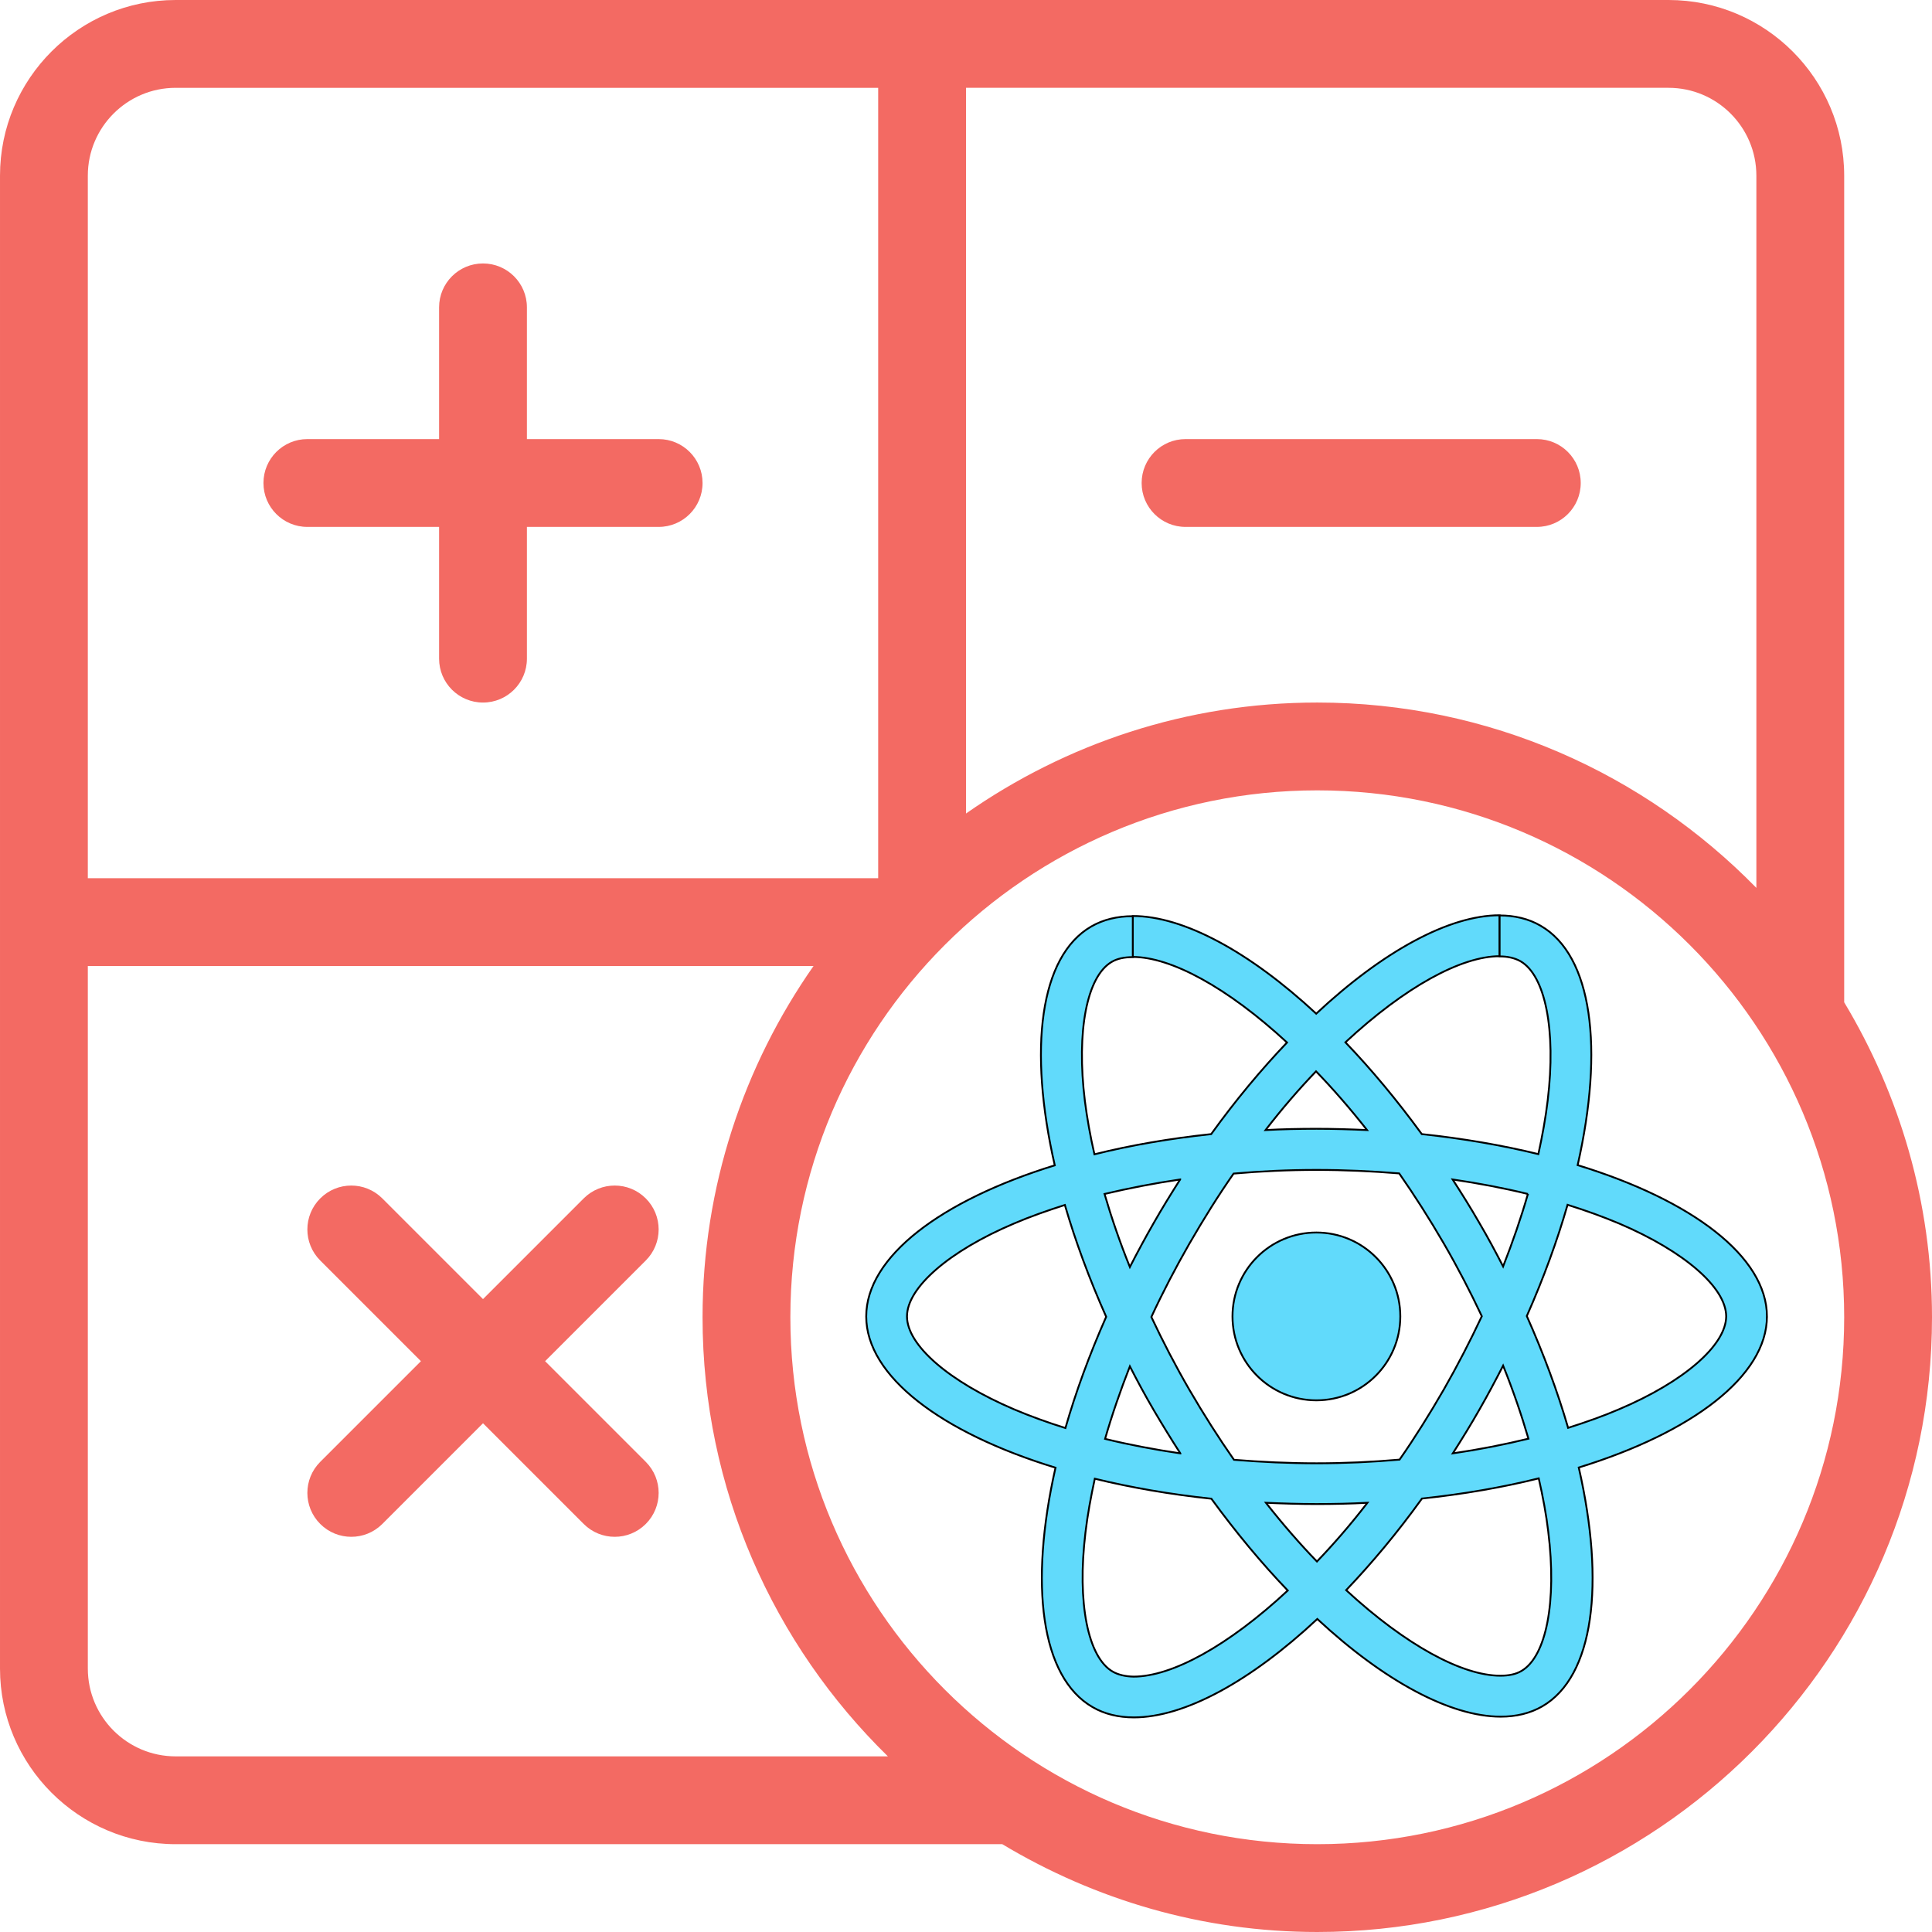 <svg width="469.333" height="469.333" xmlns="http://www.w3.org/2000/svg">

 <g>
  <title>background</title>
  <rect fill="none" id="canvas_background" height="402" width="582" y="-1" x="-1"/>
 </g>
 <g>
  <title>Layer 1</title>
  <g id="svg_1">
   <g id="svg_2">
    <path id="svg_4" fill="#f36a63" d="m448,243.482l0,-200.815c0,-23.532 -19.146,-42.667 -42.667,-42.667l-362.666,0c-23.521,0 -42.667,19.135 -42.667,42.667l0,362.667c0,23.531 19.146,42.666 42.667,42.666l200.815,0c22.414,13.452 48.533,21.333 76.518,21.333c82.333,0 149.333,-66.99 149.333,-149.333c0,-27.987 -7.881,-54.105 -21.333,-76.518zm-213.333,-222.149l170.667,0c11.771,0 21.333,9.573 21.333,21.333l0,173.025c-27.13,-27.738 -64.9,-45.025 -106.667,-45.025c-31.727,0 -61.117,10.021 -85.333,26.961l0,-176.294zm-213.334,21.334c0,-11.76 9.563,-21.333 21.333,-21.333l170.667,0l0,192l-192,0l0,-170.667zm21.334,384c-11.771,0 -21.333,-9.573 -21.333,-21.333l0,-170.667l176.294,0c-16.939,24.215 -26.961,53.605 -26.961,85.333c0,41.77 17.288,79.538 45.025,106.667l-173.025,0zm277.333,21.333c-70.583,0 -128,-57.417 -128,-128c0,-70.583 57.417,-128 128,-128s128,57.417 128,128c0,70.583 -57.417,128 -128,128z"/>
    <path id="svg_5" fill="#f36a63" d="m160,106.667l-32,0l0,-32c0,-5.896 -4.771,-10.667 -10.667,-10.667c-5.896,0 -10.667,4.771 -10.667,10.667l0,32l-32,0c-5.896,0 -10.667,4.771 -10.667,10.667c0.001,5.895 4.772,10.666 10.668,10.666l32,0l0,32c0,5.896 4.771,10.667 10.667,10.667c5.896,0 10.667,-4.771 10.667,-10.667l0,-32l32,0c5.896,0 10.667,-4.771 10.667,-10.667c-0.001,-5.896 -4.772,-10.666 -10.668,-10.666z"/>
    <path id="svg_6" fill="#f36a63" d="m384,117.333c0,-5.896 -4.771,-10.667 -10.667,-10.667l-85.333,0c-5.896,0 -10.667,4.771 -10.667,10.667c0,5.896 4.771,10.667 10.667,10.667l85.333,0c5.896,0 10.667,-4.771 10.667,-10.667z"/>
    <path id="svg_7" fill="#f36a63" d="m156.875,291.125c-4.167,-4.167 -10.917,-4.167 -15.083,0l-24.458,24.458l-24.458,-24.458c-4.167,-4.167 -10.917,-4.167 -15.083,0c-4.167,4.167 -4.167,10.917 0,15.083l24.458,24.458l-24.458,24.458c-4.167,4.167 -4.167,10.917 0,15.083c2.083,2.083 4.813,3.125 7.542,3.125c2.729,0 5.458,-1.042 7.542,-3.125l24.458,-24.458l24.458,24.458c2.083,2.083 4.813,3.125 7.542,3.125c2.729,0 5.458,-1.042 7.542,-3.125c4.167,-4.167 4.167,-10.917 0,-15.083l-24.458,-24.458l24.458,-24.458c4.165,-4.166 4.165,-10.916 -0.002,-15.083z"/>
   </g>
  </g>
  <g id="svg_10"/>
  <g id="svg_11"/>
  <g id="svg_12"/>
  <g id="svg_13"/>
  <g id="svg_14"/>
  <g id="svg_15"/>
  <g id="svg_16"/>
  <g id="svg_17"/>
  <g id="svg_18"/>
  <g id="svg_19"/>
  <g id="svg_20"/>
  <g id="svg_21"/>
  <g id="svg_22"/>
  <g id="svg_23"/>
  <g id="svg_24"/>
  <g stroke="null" id="svg_34">
   <g stroke="null" transform="matrix(0.446,0,0,0.446,-2697.186,-2708.241) " id="svg_29">
    <path stroke="null" id="svg_30" d="m7009.915,6789.314c0,-32.5 -40.7,-63.3 -103.1,-82.4c14.4,-63.6 8,-114.2 -20.2,-130.4c-6.5,-3.8 -14.1,-5.6 -22.4,-5.6l0,22.3c4.6,0 8.3,0.9 11.4,2.6c13.6,7.8 19.5,37.5 14.9,75.7c-1.1,9.4 -2.9,19.3 -5.1,29.4c-19.6,-4.8 -41,-8.5 -63.5,-10.9c-13.5,-18.5 -27.5,-35.3 -41.6,-50c32.6,-30.3 63.2,-46.9 84,-46.9l0,-22.3c0,0 0,0 0,0c-27.5,0 -63.5,19.6 -99.9,53.6c-36.4,-33.8 -72.4,-53.2 -99.9,-53.2l0,22.3c20.7,0 51.4,16.5 84,46.6c-14,14.7 -28,31.4 -41.3,49.9c-22.6,2.4 -44,6.1 -63.6,11c-2.3,-10 -4,-19.7 -5.2,-29c-4.7,-38.2 1.1,-67.9 14.6,-75.8c3,-1.8 6.9,-2.6 11.5,-2.6l0,-22.3c0,0 0,0 0,0c-8.4,0 -16,1.8 -22.6,5.6c-28.1,16.2 -34.4,66.7 -19.9,130.1c-62.2,19.2 -102.7,49.9 -102.7,82.3c0,32.5 40.7,63.3 103.1,82.4c-14.4,63.6 -8,114.2 20.2,130.4c6.5,3.8 14.1,5.6 22.5,5.6c27.5,0 63.5,-19.6 99.9,-53.6c36.4,33.8 72.4,53.2 99.9,53.2c8.4,0 16,-1.8 22.6,-5.6c28.1,-16.2 34.4,-66.7 19.9,-130.1c62,-19.1 102.5,-49.9 102.5,-82.3zm-130.2,-66.7c-3.7,12.9 -8.3,26.2 -13.5,39.5c-4.1,-8 -8.4,-16 -13.1,-24c-4.6,-8 -9.5,-15.8 -14.4,-23.4c14.2,2.1 27.9,4.7 41,7.9zm-45.8,106.5c-7.8,13.5 -15.8,26.3 -24.1,38.2c-14.9,1.3 -30,2 -45.2,2c-15.1,0 -30.2,-0.7 -45,-1.9c-8.3,-11.9 -16.4,-24.6 -24.2,-38c-7.6,-13.1 -14.5,-26.4 -20.8,-39.8c6.2,-13.4 13.2,-26.8 20.7,-39.9c7.8,-13.5 15.8,-26.3 24.1,-38.2c14.9,-1.3 30,-2 45.2,-2c15.1,0 30.2,0.7 45,1.9c8.3,11.9 16.4,24.6 24.2,38c7.6,13.1 14.5,26.4 20.8,39.8c-6.3,13.4 -13.2,26.8 -20.7,39.9zm32.3,-13c5.4,13.4 10,26.8 13.8,39.8c-13.1,3.2 -26.9,5.9 -41.2,8c4.9,-7.7 9.8,-15.6 14.4,-23.7c4.6,-8 8.9,-16.1 13,-24.1zm-101.4,106.7c-9.3,-9.6 -18.6,-20.3 -27.8,-32c9,0.4 18.2,0.7 27.5,0.7c9.4,0 18.7,-0.2 27.8,-0.7c-9,11.7 -18.3,22.4 -27.5,32zm-74.4,-58.9c-14.2,-2.1 -27.9,-4.7 -41,-7.9c3.7,-12.9 8.3,-26.2 13.5,-39.5c4.1,8 8.4,16 13.1,24c4.7,8 9.5,15.8 14.4,23.4zm73.9,-208.1c9.3,9.6 18.6,20.3 27.8,32c-9,-0.4 -18.2,-0.7 -27.5,-0.7c-9.4,0 -18.7,0.2 -27.8,0.7c9,-11.7 18.3,-22.4 27.5,-32zm-74,58.9c-4.9,7.7 -9.8,15.6 -14.4,23.7c-4.6,8 -8.9,16 -13,24c-5.4,-13.4 -10,-26.8 -13.8,-39.8c13.1,-3.1 26.9,-5.8 41.2,-7.9zm-90.5,125.2c-35.4,-15.1 -58.3,-34.9 -58.3,-50.6c0,-15.7 22.9,-35.6 58.3,-50.6c8.6,-3.7 18,-7 27.7,-10.1c5.7,19.6 13.2,40 22.5,60.9c-9.2,20.8 -16.6,41.1 -22.2,60.6c-9.9,-3.1 -19.3,-6.5 -28,-10.2zm53.8,142.9c-13.6,-7.8 -19.5,-37.5 -14.9,-75.7c1.1,-9.4 2.9,-19.3 5.1,-29.4c19.6,4.8 41,8.5 63.5,10.9c13.5,18.5 27.5,35.3 41.6,50c-32.6,30.3 -63.2,46.9 -84,46.9c-4.5,-0.1 -8.3,-1 -11.3,-2.7zm237.2,-76.2c4.7,38.2 -1.1,67.9 -14.6,75.8c-3,1.8 -6.9,2.6 -11.5,2.6c-20.7,0 -51.4,-16.5 -84,-46.6c14,-14.7 28,-31.4 41.3,-49.9c22.6,-2.4 44,-6.1 63.6,-11c2.3,10.1 4.1,19.8 5.2,29.1zm38.5,-66.7c-8.6,3.7 -18,7 -27.7,10.1c-5.7,-19.6 -13.2,-40 -22.5,-60.9c9.2,-20.8 16.6,-41.1 22.2,-60.6c9.9,3.1 19.3,6.5 28.1,10.2c35.4,15.1 58.3,34.9 58.3,50.6c-0.1,15.7 -23,35.6 -58.4,50.6z" fill="#61DAFB"/>
    <polygon stroke="null" id="svg_31" points="6664.415,6571.214 6664.415,6571.214 6664.415,6571.214 " fill="#61DAFB"/>
    <circle stroke="null" id="svg_32" r="45.7" cy="6789.314" cx="6764.515" fill="#61DAFB"/>
    <polygon stroke="null" id="svg_33" points="6864.115,6570.914 6864.115,6570.914 6864.115,6570.914 " fill="#61DAFB"/>
   </g>
  </g>
 </g>
</svg>